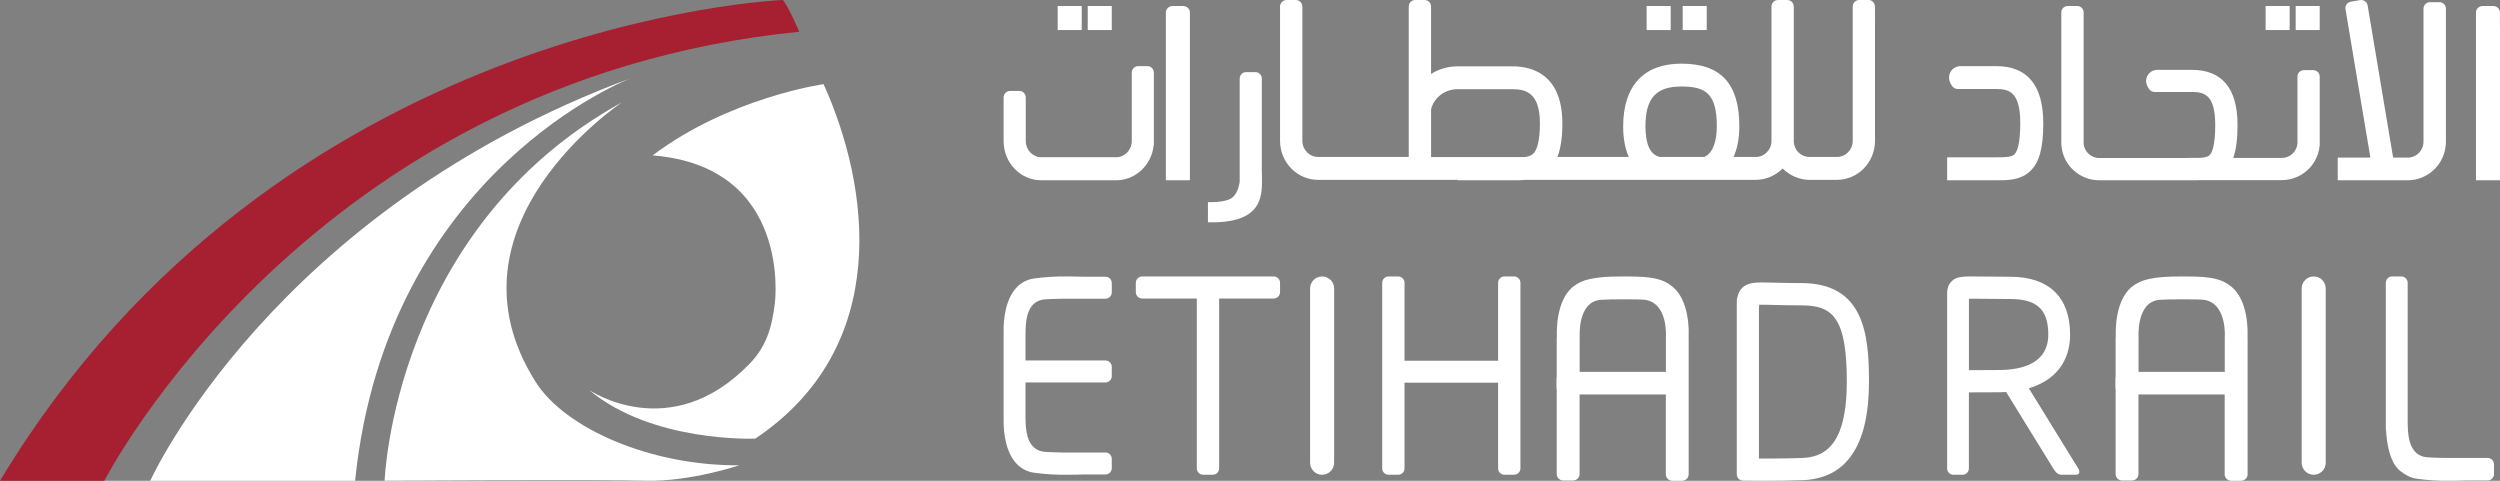 <svg width="156" height="30" viewBox="0 0 156 30" fill="none" xmlns="http://www.w3.org/2000/svg">
<rect x="0" y="0" width="156" height="30" fill="#808080" stroke="none"/>
<g clip-path="url(#clip0_784_70444)">
<path fill-rule="evenodd" clip-rule="evenodd" d="M0 30H6.51C6.51 30 19.279 5.04 49.875 1.981C49.875 1.981 49.19 0.393 48.855 0C48.854 0 17.346 1.204 0 30Z" fill="#A62032"/>
<path fill-rule="evenodd" clip-rule="evenodd" d="M40.723 9.697C49.45 10.396 48.353 18.914 48.353 18.914C48.165 20.5 47.782 21.653 46.795 22.677C41.833 27.827 36.75 24.327 36.75 24.327C40.705 27.645 47.132 27.369 47.132 27.369C55.697 21.631 54.28 11.637 51.391 5.25C51.391 5.25 45.524 6.078 40.723 9.697Z" fill="white"/>
<path fill-rule="evenodd" clip-rule="evenodd" d="M38.827 6.375C38.827 6.375 27.235 14.054 33.427 23.836C35.275 26.756 40.629 29.074 46.125 29.034C46.125 29.034 43.067 30.072 40.269 29.996C37.471 29.92 24 29.996 24 29.996C24 29.996 24.548 14.242 38.827 6.375Z" fill="white"/>
<path fill-rule="evenodd" clip-rule="evenodd" d="M22.158 30H9.375C9.375 30 16.983 13.161 39.375 4.875C39.375 4.875 24.129 10.672 22.158 30Z" fill="white"/>
<path d="M67.5 0.375H66V1.875H67.5V0.375Z" fill="white"/>
<path d="M69.375 0.375H67.875V1.875H69.375V0.375Z" fill="white"/>
<path d="M104.25 0.375H102.75V1.875H104.25V0.375Z" fill="white"/>
<path d="M106.5 0.375H105V1.875H106.5V0.375Z" fill="white"/>
<path d="M142.875 0.375H141.375V1.875H142.875V0.375Z" fill="white"/>
<path d="M144.75 0.375H143.25V1.875H144.75V0.375Z" fill="white"/>
<path fill-rule="evenodd" clip-rule="evenodd" d="M74.25 0.772C74.25 0.666 74.204 0.565 74.123 0.491C74.042 0.416 73.933 0.375 73.818 0.375H73.182C72.944 0.375 72.751 0.552 72.75 0.772V11.25H74.25V0.772Z" fill="white"/>
<path fill-rule="evenodd" clip-rule="evenodd" d="M78.746 11.523C78.759 11.068 78.738 10.745 78.738 10.745V4.907C78.738 4.683 78.56 4.5 78.341 4.5H77.754C77.534 4.5 77.356 4.683 77.356 4.907V11.359C77.276 11.847 77.086 12.304 76.671 12.457C76.154 12.65 75.375 12.613 75.375 12.613V13.871C78.425 13.953 78.713 12.588 78.746 11.523Z" fill="white"/>
<path fill-rule="evenodd" clip-rule="evenodd" d="M152.625 8.862V1.396V0.541C152.625 0.317 152.445 0.136 152.223 0.136H151.628C151.406 0.136 151.226 0.317 151.226 0.541V1.396V8.862C151.215 9.409 150.767 9.845 150.225 9.836H149.332L147.881 1.181L147.74 0.338C147.722 0.232 147.663 0.137 147.576 0.075C147.489 0.012 147.381 -0.012 147.275 0.006L146.689 0.106C146.47 0.143 146.322 0.353 146.359 0.574L146.5 1.416L147.912 9.835H145.875V11.25H150.228C151.543 11.254 152.614 10.187 152.625 8.862Z" fill="white"/>
<path fill-rule="evenodd" clip-rule="evenodd" d="M155.996 1.612V0.773C155.996 0.553 155.803 0.375 155.565 0.375H154.931C154.817 0.375 154.707 0.417 154.626 0.491C154.545 0.566 154.5 0.667 154.5 0.773V1.612V11.25H156V1.612H155.996Z" fill="white"/>
<path d="M116.996 0.409C116.995 0.183 116.816 4.62234e-07 116.595 1.0258e-06H116.011C115.905 -0 115.803 0.043 115.728 0.12C115.652 0.196 115.61 0.301 115.61 0.409V1.273V8.811C115.6 9.364 115.155 9.803 114.615 9.794H112.933C112.673 9.8 112.421 9.7 112.233 9.515C112.045 9.331 111.937 9.078 111.932 8.811V1.275V0.411C111.932 0.185 111.753 0.002 111.532 0.002H110.94C110.719 0.002 110.54 0.185 110.54 0.411V1.275V8.811C110.53 9.364 110.084 9.804 109.544 9.794H108.175C108.386 9.322 108.533 8.701 108.533 7.878C108.533 5.212 107.382 3.972 104.909 3.972C102.573 3.972 101.286 5.359 101.286 7.878C101.286 8.702 101.426 9.324 101.638 9.794H97.181C97.39 9.262 97.492 8.572 97.492 7.695C97.485 4.599 95.55 4.141 94.398 4.141H90.942C90.362 4.141 89.793 4.304 89.298 4.614V0.409C89.298 0.183 89.119 1.0258e-06 88.898 1.0258e-06H88.306C88.085 1.0258e-06 87.906 0.183 87.906 0.409V9.792H82.263C81.724 9.801 81.279 9.363 81.268 8.811V1.275V0.411C81.268 0.302 81.225 0.198 81.15 0.121C81.075 0.045 80.973 0.002 80.867 0.002H80.276C80.055 0.002 79.876 0.185 79.875 0.411V1.275V8.811C79.886 10.152 80.956 11.231 82.266 11.223H90.948V11.25H94.403C94.664 11.25 94.94 11.25 95.214 11.223H109.545C110.179 11.224 110.788 10.968 111.239 10.512C111.69 10.968 112.298 11.224 112.932 11.223H114.614C115.922 11.228 116.989 10.15 117 8.811V1.275L116.996 0.409ZM102.676 7.876C102.676 6.136 103.342 5.398 104.903 5.398C106.38 5.398 107.13 5.781 107.13 7.876C107.13 8.894 106.846 9.584 106.345 9.792H103.562C102.973 9.649 102.676 9.006 102.676 7.876ZM89.3 6.816C89.479 6.09 90.16 5.567 90.944 5.567H94.399C95.235 5.567 96.09 5.82 96.09 7.693C96.09 8.711 95.937 9.375 95.649 9.616C95.495 9.726 95.314 9.79 95.127 9.799H89.3V6.816Z" fill="white"/>
<path fill-rule="evenodd" clip-rule="evenodd" d="M71.99 9.063H72V8.899C72 8.874 72 8.848 72 8.823V5.576V4.537C72 4.309 71.823 4.125 71.604 4.125H71.019C70.801 4.125 70.623 4.309 70.623 4.537V5.576V8.823C70.61 9.378 70.17 9.819 69.636 9.811H64.992C64.459 9.818 64.02 9.377 64.007 8.822V6.354V6.089C64.007 5.98 63.966 5.875 63.891 5.797C63.817 5.72 63.716 5.676 63.611 5.676H63.021C62.916 5.676 62.815 5.72 62.741 5.797C62.666 5.875 62.625 5.98 62.625 6.089V6.354V8.823C62.636 10.173 63.695 11.259 64.991 11.25H69.635C70.843 11.257 71.86 10.312 71.99 9.063Z" fill="white"/>
<path fill-rule="evenodd" clip-rule="evenodd" d="M144.74 9.133H144.75V8.976C144.75 8.951 144.75 8.926 144.75 8.902V5.776V4.775C144.75 4.556 144.571 4.378 144.35 4.378H143.761C143.655 4.378 143.553 4.419 143.478 4.494C143.403 4.569 143.361 4.67 143.361 4.775V5.776V8.902C143.351 9.437 142.907 9.863 142.369 9.854H139.354C139.533 9.35 139.622 8.687 139.622 7.803C139.622 5.517 138.661 4.358 136.766 4.358H134.612C134.428 4.358 134.251 4.431 134.121 4.561C133.882 4.798 133.817 5.206 134.128 5.587C134.208 5.685 134.329 5.74 134.455 5.739H135.226H136.766C137.538 5.739 138.231 5.896 138.231 7.799C138.231 9.084 138.032 9.538 137.866 9.691C137.753 9.795 137.548 9.835 137.262 9.85H136.499V9.86H131.015C130.477 9.871 130.031 9.448 130.018 8.913V1.609V0.772C130.018 0.552 129.839 0.375 129.618 0.375H129.025C128.804 0.375 128.625 0.552 128.625 0.772V1.609V8.913C128.636 10.213 129.703 11.258 131.01 11.25H136.761C136.939 11.25 137.123 11.25 137.309 11.24H142.366C143.584 11.247 144.609 10.337 144.74 9.133Z" fill="white"/>
<path fill-rule="evenodd" clip-rule="evenodd" d="M126.667 10.695C127.251 10.152 127.5 9.254 127.5 7.689C127.5 5.324 126.509 4.125 124.556 4.125H122.968H122.335C122.145 4.125 121.963 4.2 121.829 4.334C121.584 4.58 121.517 5.001 121.836 5.397C121.919 5.497 122.043 5.555 122.173 5.554H122.968H124.556C125.351 5.554 126.065 5.717 126.065 7.685C126.065 9.015 125.861 9.484 125.689 9.643C125.517 9.802 125.126 9.817 124.556 9.817H121.5V11.249H124.556C125.264 11.253 126.065 11.253 126.667 10.695Z" fill="white"/>
<path d="M83.25 18C83.25 17.586 82.914 17.25 82.5 17.25C82.086 17.25 81.75 17.586 81.75 18V28.875C81.75 29.289 82.086 29.625 82.5 29.625C82.914 29.625 83.25 29.289 83.25 28.875V18Z" fill="white"/>
<path d="M145.125 18C145.125 17.586 144.789 17.25 144.375 17.25C143.961 17.25 143.625 17.586 143.625 18V28.875C143.625 29.289 143.961 29.625 144.375 29.625C144.789 29.625 145.125 29.289 145.125 28.875V18Z" fill="white"/>
<path fill-rule="evenodd" clip-rule="evenodd" d="M79.475 17.25H71.278C71.055 17.25 70.875 17.427 70.875 17.646V18.232C70.875 18.451 71.055 18.628 71.278 18.628H74.681V29.229C74.681 29.448 74.861 29.625 75.084 29.625H75.672C75.894 29.625 76.075 29.448 76.075 29.229V18.628H79.472C79.579 18.628 79.681 18.586 79.757 18.512C79.833 18.438 79.875 18.337 79.875 18.232V17.648C79.876 17.429 79.697 17.252 79.475 17.25Z" fill="white"/>
<path d="M126.599 24.228C128.242 23.742 129.175 22.562 129.175 20.874C129.175 18.55 127.852 17.27 125.449 17.27C124.745 17.27 124.199 17.263 123.761 17.257C122.45 17.238 122.101 17.233 121.771 17.563C121.5 17.835 121.5 18.174 121.5 18.398V29.227C121.5 29.332 121.541 29.433 121.614 29.508C121.688 29.583 121.787 29.625 121.89 29.625H122.469C122.684 29.625 122.859 29.446 122.859 29.227V24.485C123.278 24.485 123.892 24.478 124.71 24.478C124.873 24.478 125.031 24.472 125.184 24.463L128.121 29.227C128.383 29.655 128.541 29.625 128.757 29.625H129.534C129.75 29.625 129.815 29.447 129.679 29.227L126.599 24.228ZM122.861 23.099V18.639C123.084 18.639 123.398 18.639 123.741 18.645C124.184 18.651 124.735 18.659 125.449 18.659C127.109 18.659 127.813 19.321 127.813 20.874C127.813 22.705 126.127 23.089 124.712 23.089C123.899 23.089 123.283 23.093 122.861 23.099Z" fill="white"/>
<path fill-rule="evenodd" clip-rule="evenodd" d="M94.475 17.25H93.882C93.661 17.25 93.482 17.426 93.482 17.644V22.508H87.642V17.644C87.642 17.426 87.463 17.25 87.242 17.25H86.65C86.429 17.25 86.25 17.426 86.25 17.644V29.231C86.25 29.449 86.429 29.625 86.65 29.625H87.242C87.463 29.625 87.642 29.449 87.642 29.231V23.878H93.482V29.23C93.482 29.448 93.661 29.624 93.882 29.624H94.475C94.696 29.624 94.875 29.448 94.875 29.23V17.644C94.875 17.426 94.696 17.25 94.475 17.25Z" fill="white"/>
<path d="M112.401 17.664C111.69 17.664 111.135 17.649 110.69 17.638C109.559 17.609 109.09 17.597 108.715 17.963C108.556 18.119 108.452 18.321 108.419 18.54C108.39 18.595 108.375 18.656 108.375 18.718V29.596C108.375 29.701 108.417 29.803 108.491 29.877C108.566 29.952 108.667 29.994 108.772 29.994H109.065C109.073 29.994 109.485 30 110.096 30C110.742 30 111.612 29.993 112.459 29.964C115.223 29.875 116.625 27.802 116.625 23.813C116.626 20.839 116.3 17.664 112.401 17.664ZM112.412 28.579C111.424 28.613 110.403 28.616 109.758 28.613V19.17H109.769V19.017C109.981 19.01 110.311 19.017 110.658 19.028C111.11 19.04 111.674 19.054 112.404 19.054C114.327 19.054 115.242 19.766 115.242 23.817C115.239 27.954 113.729 28.536 112.413 28.579H112.412Z" fill="white"/>
<path d="M104.326 17.855C104.06 17.644 103.751 17.493 103.42 17.413C102.87 17.275 102.342 17.25 101.312 17.25C100.282 17.25 99.728 17.297 99.204 17.413C98.803 17.493 98.428 17.67 98.112 17.926C97.121 18.797 97.133 20.569 97.151 20.981C97.144 21.011 97.14 21.041 97.14 21.072V23.509C97.131 23.543 97.126 23.577 97.125 23.611V24.211C97.126 24.245 97.131 24.279 97.14 24.313V29.58C97.14 29.803 97.323 29.984 97.549 29.985H98.156C98.265 29.985 98.369 29.942 98.446 29.866C98.522 29.79 98.566 29.687 98.566 29.58V24.613H103.894C103.912 24.612 103.93 24.611 103.947 24.608V29.596C103.947 29.819 104.131 30 104.357 30H104.964C105.19 30 105.373 29.819 105.373 29.596V21.07C105.373 21.051 105.371 21.031 105.368 21.012C105.39 20.655 105.432 18.718 104.326 17.855ZM103.899 23.205H98.57V21.07H98.576C98.576 21.07 98.398 18.83 99.885 18.709C100.435 18.665 102.332 18.666 102.643 18.709C104.121 18.911 103.952 21.07 103.952 21.07V23.21C103.934 23.207 103.916 23.206 103.899 23.205Z" fill="white"/>
<path d="M139.199 17.855C138.933 17.644 138.624 17.493 138.293 17.413C137.748 17.275 137.216 17.25 136.186 17.25C135.156 17.25 134.602 17.297 134.079 17.413C133.678 17.493 133.303 17.67 132.987 17.926C131.995 18.797 132.008 20.569 132.026 20.981C132.019 21.011 132.015 21.041 132.015 21.072V23.509C132.006 23.543 132.001 23.577 132 23.611V24.211C132.001 24.245 132.006 24.279 132.015 24.313V29.58C132.015 29.687 132.058 29.79 132.135 29.866C132.211 29.942 132.316 29.985 132.424 29.985H133.031C133.139 29.985 133.244 29.942 133.32 29.866C133.397 29.79 133.44 29.687 133.44 29.58V24.613H138.767C138.785 24.612 138.803 24.611 138.82 24.608V29.596C138.82 29.703 138.863 29.806 138.94 29.881C139.017 29.957 139.121 30 139.23 30H139.84C140.066 30 140.25 29.819 140.25 29.596V21.07C140.249 21.051 140.247 21.031 140.244 21.012C140.262 20.655 140.305 18.718 139.199 17.855ZM138.772 23.205H133.445V21.07H133.45C133.45 21.07 133.273 18.83 134.76 18.709C135.309 18.665 137.206 18.666 137.517 18.709C138.994 18.911 138.825 21.07 138.825 21.07V23.21C138.807 23.207 138.79 23.206 138.772 23.205Z" fill="white"/>
<path fill-rule="evenodd" clip-rule="evenodd" d="M68.983 17.268H67.566C67.281 17.257 66.947 17.251 66.562 17.251C65.888 17.242 65.214 17.284 64.546 17.375C64.176 17.421 63.828 17.578 63.549 17.827C62.728 18.561 62.627 19.954 62.625 20.575V26.337C62.631 26.974 62.743 28.328 63.549 29.048C63.828 29.297 64.176 29.454 64.546 29.5C65.214 29.591 65.888 29.633 66.562 29.624C66.947 29.624 67.281 29.618 67.566 29.607H68.983C69.2 29.607 69.375 29.431 69.375 29.213V28.631C69.375 28.413 69.2 28.236 68.983 28.236H66.309C65.84 28.228 65.402 28.213 65.195 28.195C64.143 28.107 64.022 26.998 63.999 26.371C63.994 26.209 63.992 26.077 63.991 26.019V23.865H68.983C69.2 23.865 69.375 23.689 69.375 23.471V22.889C69.375 22.671 69.2 22.495 68.983 22.495H63.991V20.856C63.991 20.799 63.991 20.666 63.999 20.504C64.022 19.877 64.14 18.767 65.195 18.68C65.402 18.663 65.84 18.648 66.309 18.639H68.983C69.2 18.639 69.375 18.463 69.375 18.245V17.664C69.376 17.559 69.334 17.458 69.261 17.384C69.187 17.31 69.087 17.268 68.983 17.268Z" fill="white"/>
<path fill-rule="evenodd" clip-rule="evenodd" d="M155.231 28.576H152.556C152.088 28.567 151.649 28.551 151.442 28.533C150.39 28.443 150.269 27.305 150.246 26.662C150.246 26.523 150.24 26.404 150.239 26.334V17.654C150.239 17.431 150.064 17.25 149.847 17.25H149.267C149.05 17.25 148.875 17.431 148.875 17.654V26.767C148.876 26.807 148.882 26.846 148.893 26.883C148.935 27.64 149.112 28.888 149.799 29.408C150.075 29.618 150.381 29.812 150.796 29.871C151.464 29.965 152.138 30.008 152.812 29.999C153.197 29.999 153.53 29.992 153.816 29.982H155.233C155.45 29.982 155.625 29.801 155.625 29.578V28.98C155.625 28.872 155.583 28.769 155.509 28.693C155.435 28.617 155.335 28.575 155.231 28.576Z" fill="white"/>
</g>
<defs>
<clipPath id="clip0_784_70444">
<rect width="156" height="30" fill="white"/>
</clipPath>
</defs>
</svg>
